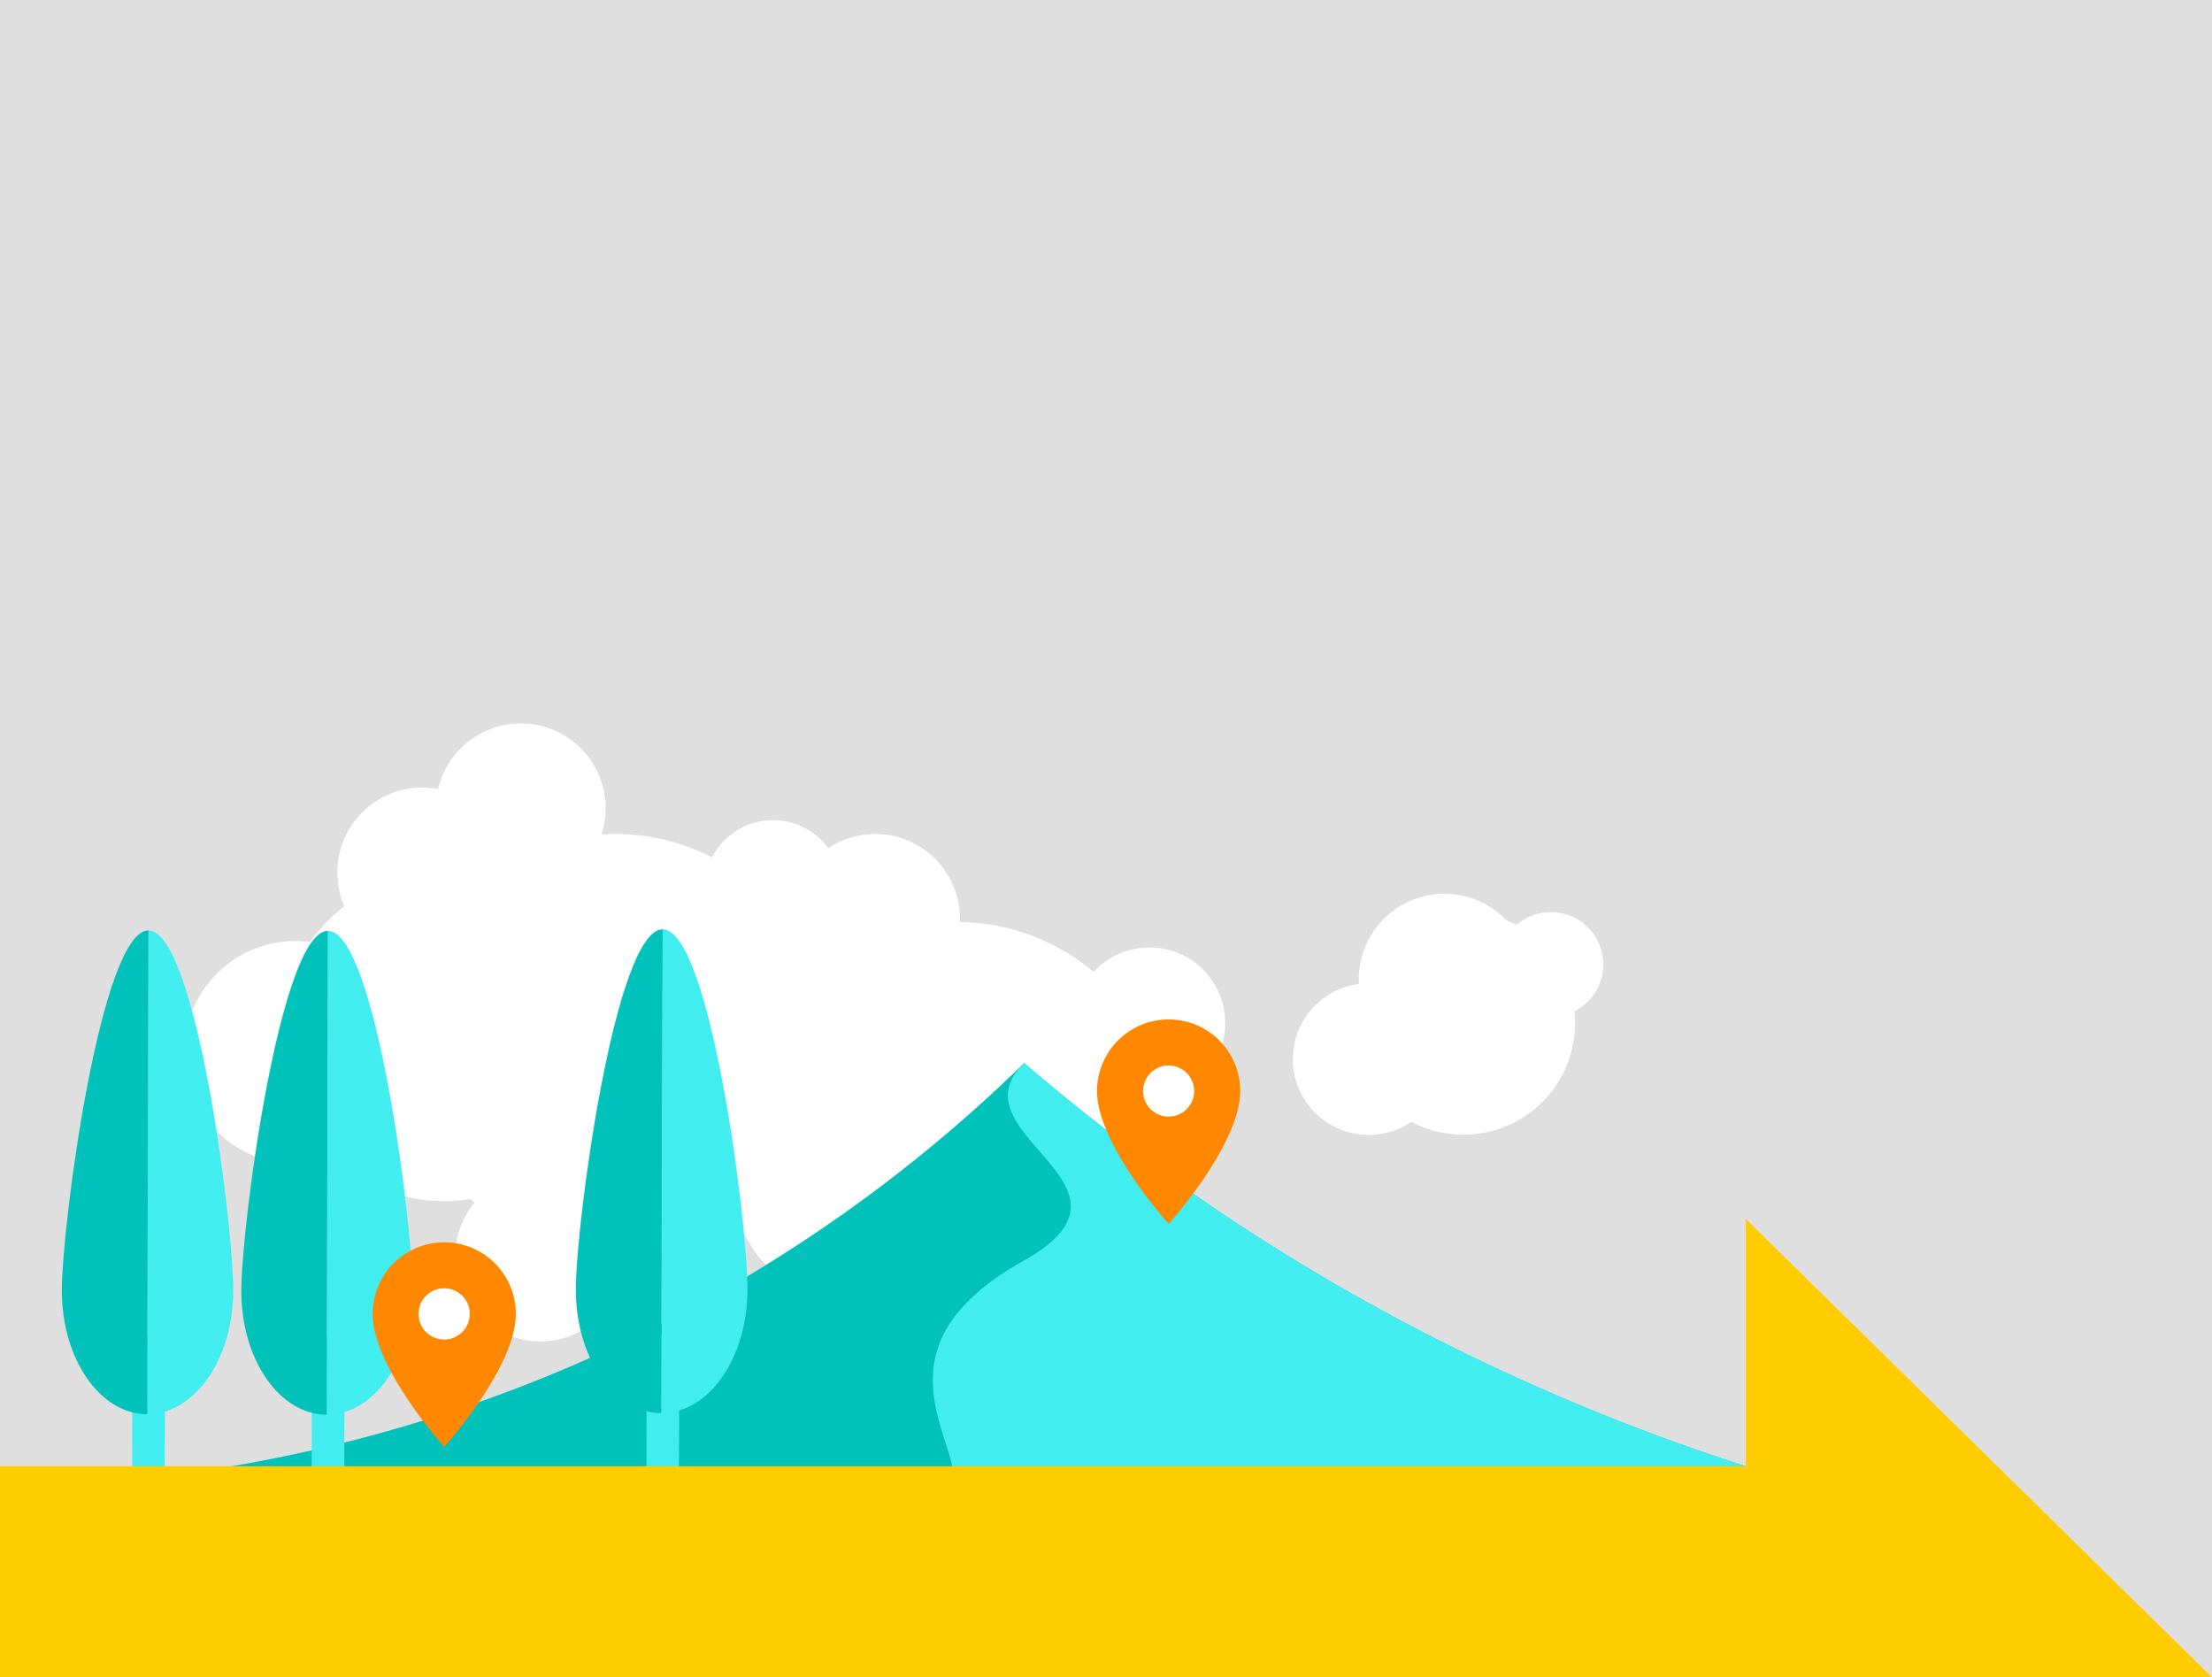 <svg id="圖層_1" data-name="圖層 1" xmlns="http://www.w3.org/2000/svg" xmlns:xlink="http://www.w3.org/1999/xlink" viewBox="0 0 368 279"><defs><style>.cls-1{fill:none;}.cls-2{clip-path:url(#clip-path);}.cls-3{fill:#dfdfdf;}.cls-4{fill:#fff;}.cls-5{fill:#00c2ba;}.cls-6{fill:#42edf0;}.cls-7{fill:#f80;}.cls-8{fill:#fc0;}</style><clipPath id="clip-path"><rect class="cls-1" width="368" height="279"/></clipPath></defs><g class="cls-2"><g class="cls-2"><rect class="cls-3" width="369.03" height="279"/><circle class="cls-4" cx="240.3" cy="162.92" r="14.25"/><circle class="cls-4" cx="140.74" cy="197.51" r="18.54"/><circle class="cls-4" cx="243.48" cy="170.2" r="18.54"/><circle class="cls-4" cx="49.18" cy="175.06" r="18.54"/><circle class="cls-4" cx="258.01" cy="160.43" r="8.72"/><circle class="cls-4" cx="227.7" cy="176.17" r="12.61"/><circle class="cls-4" cx="191.23" cy="170.2" r="12.61"/><circle class="cls-4" cx="89.86" cy="209" r="14.12"/><circle class="cls-4" cx="70.24" cy="145.12" r="14.12"/><circle class="cls-4" cx="86.64" cy="134.45" r="14.12"/><circle class="cls-4" cx="119.58" cy="162.69" r="14.12"/><circle class="cls-4" cx="72.52" cy="168.72" r="14.12"/><circle class="cls-4" cx="169.65" cy="186.58" r="14.12"/><circle class="cls-4" cx="145.59" cy="152.84" r="14.12"/><circle class="cls-4" cx="159.28" cy="188.52" r="35.14"/><circle class="cls-4" cx="102.35" cy="173.86" r="35.14"/><circle class="cls-4" cx="73.9" cy="172.46" r="27.34"/><circle class="cls-4" cx="128.6" cy="147.83" r="11.41"/><circle class="cls-4" cx="145.59" cy="171.99" r="8.72"/><path class="cls-5" d="M32.53,244.83a249.36,249.36,0,0,0,85.7-29,247.92,247.92,0,0,0,52.15-39,346.71,346.71,0,0,0,54.86,38.55,350.59,350.59,0,0,0,111.1,39.9l-4.85,25.39-292-2.27Z"/><path class="cls-6" d="M151.72,251.85c20.94-3.06-14.93-23.4,18.55-42.13,22.69-12.69-12.15-20.94.11-32.91a346.71,346.71,0,0,0,54.86,38.55,350.59,350.59,0,0,0,111.1,39.9l-4.85,25.39-292-2.27Z"/><rect class="cls-6" x="107.57" y="221.99" width="5.42" height="21.91" transform="translate(219.95 466.18) rotate(-179.85)"/><path class="cls-6" d="M124.35,214.52c0,11.36-6.44,20.55-14.31,20.53l.21-80.47C118.12,154.6,124.38,203.17,124.35,214.52Z"/><path class="cls-5" d="M110.25,154.58,110,235.05c-7.87,0-14.23-9.25-14.2-20.6S102.38,154.56,110.25,154.58Z"/><rect class="cls-6" x="51.88" y="222.25" width="5.42" height="21.91" transform="translate(108.57 466.56) rotate(-179.85)"/><path class="cls-6" d="M68.66,214.79c0,11.35-6.44,20.54-14.31,20.52l.21-80.47C62.43,154.86,68.69,203.43,68.66,214.79Z"/><path class="cls-5" d="M54.56,154.84l-.21,80.47c-7.87,0-14.23-9.24-14.2-20.6S46.69,154.82,54.56,154.84Z"/><rect class="cls-6" x="22.02" y="222.18" width="5.42" height="21.91" transform="translate(48.85 466.32) rotate(-179.85)"/><path class="cls-6" d="M38.8,214.71c0,11.35-6.44,20.54-14.31,20.52l.21-80.46C32.57,154.79,38.83,203.35,38.8,214.71Z"/><path class="cls-5" d="M24.7,154.77l-.21,80.46c-7.87,0-14.23-9.24-14.2-20.6S16.83,154.75,24.7,154.77Z"/><ellipse class="cls-4" cx="74.47" cy="217.09" rx="6.82" ry="7.47"/><path class="cls-7" d="M73.9,206.64A11.9,11.9,0,0,0,62,218.55c0,8.93,11.91,22.12,11.91,22.12s11.91-13.19,11.91-22.12A11.91,11.91,0,0,0,73.9,206.64Zm0,16.17a4.26,4.26,0,1,1,4.25-4.26A4.25,4.25,0,0,1,73.9,222.81Z"/><ellipse class="cls-4" cx="194.99" cy="180.02" rx="6.82" ry="7.47"/><path class="cls-7" d="M194.42,169.57a11.91,11.91,0,0,0-11.91,11.91c0,8.93,11.91,22.11,11.91,22.11s11.91-13.18,11.91-22.11A11.9,11.9,0,0,0,194.42,169.57Zm0,16.16a4.25,4.25,0,1,1,4.25-4.25A4.25,4.25,0,0,1,194.42,185.73Z"/><polygon class="cls-8" points="368 279 290.44 202.76 290.44 243.89 0 243.89 0 314.11 290.44 314.11 290.44 355.24 368 279"/></g></g></svg>